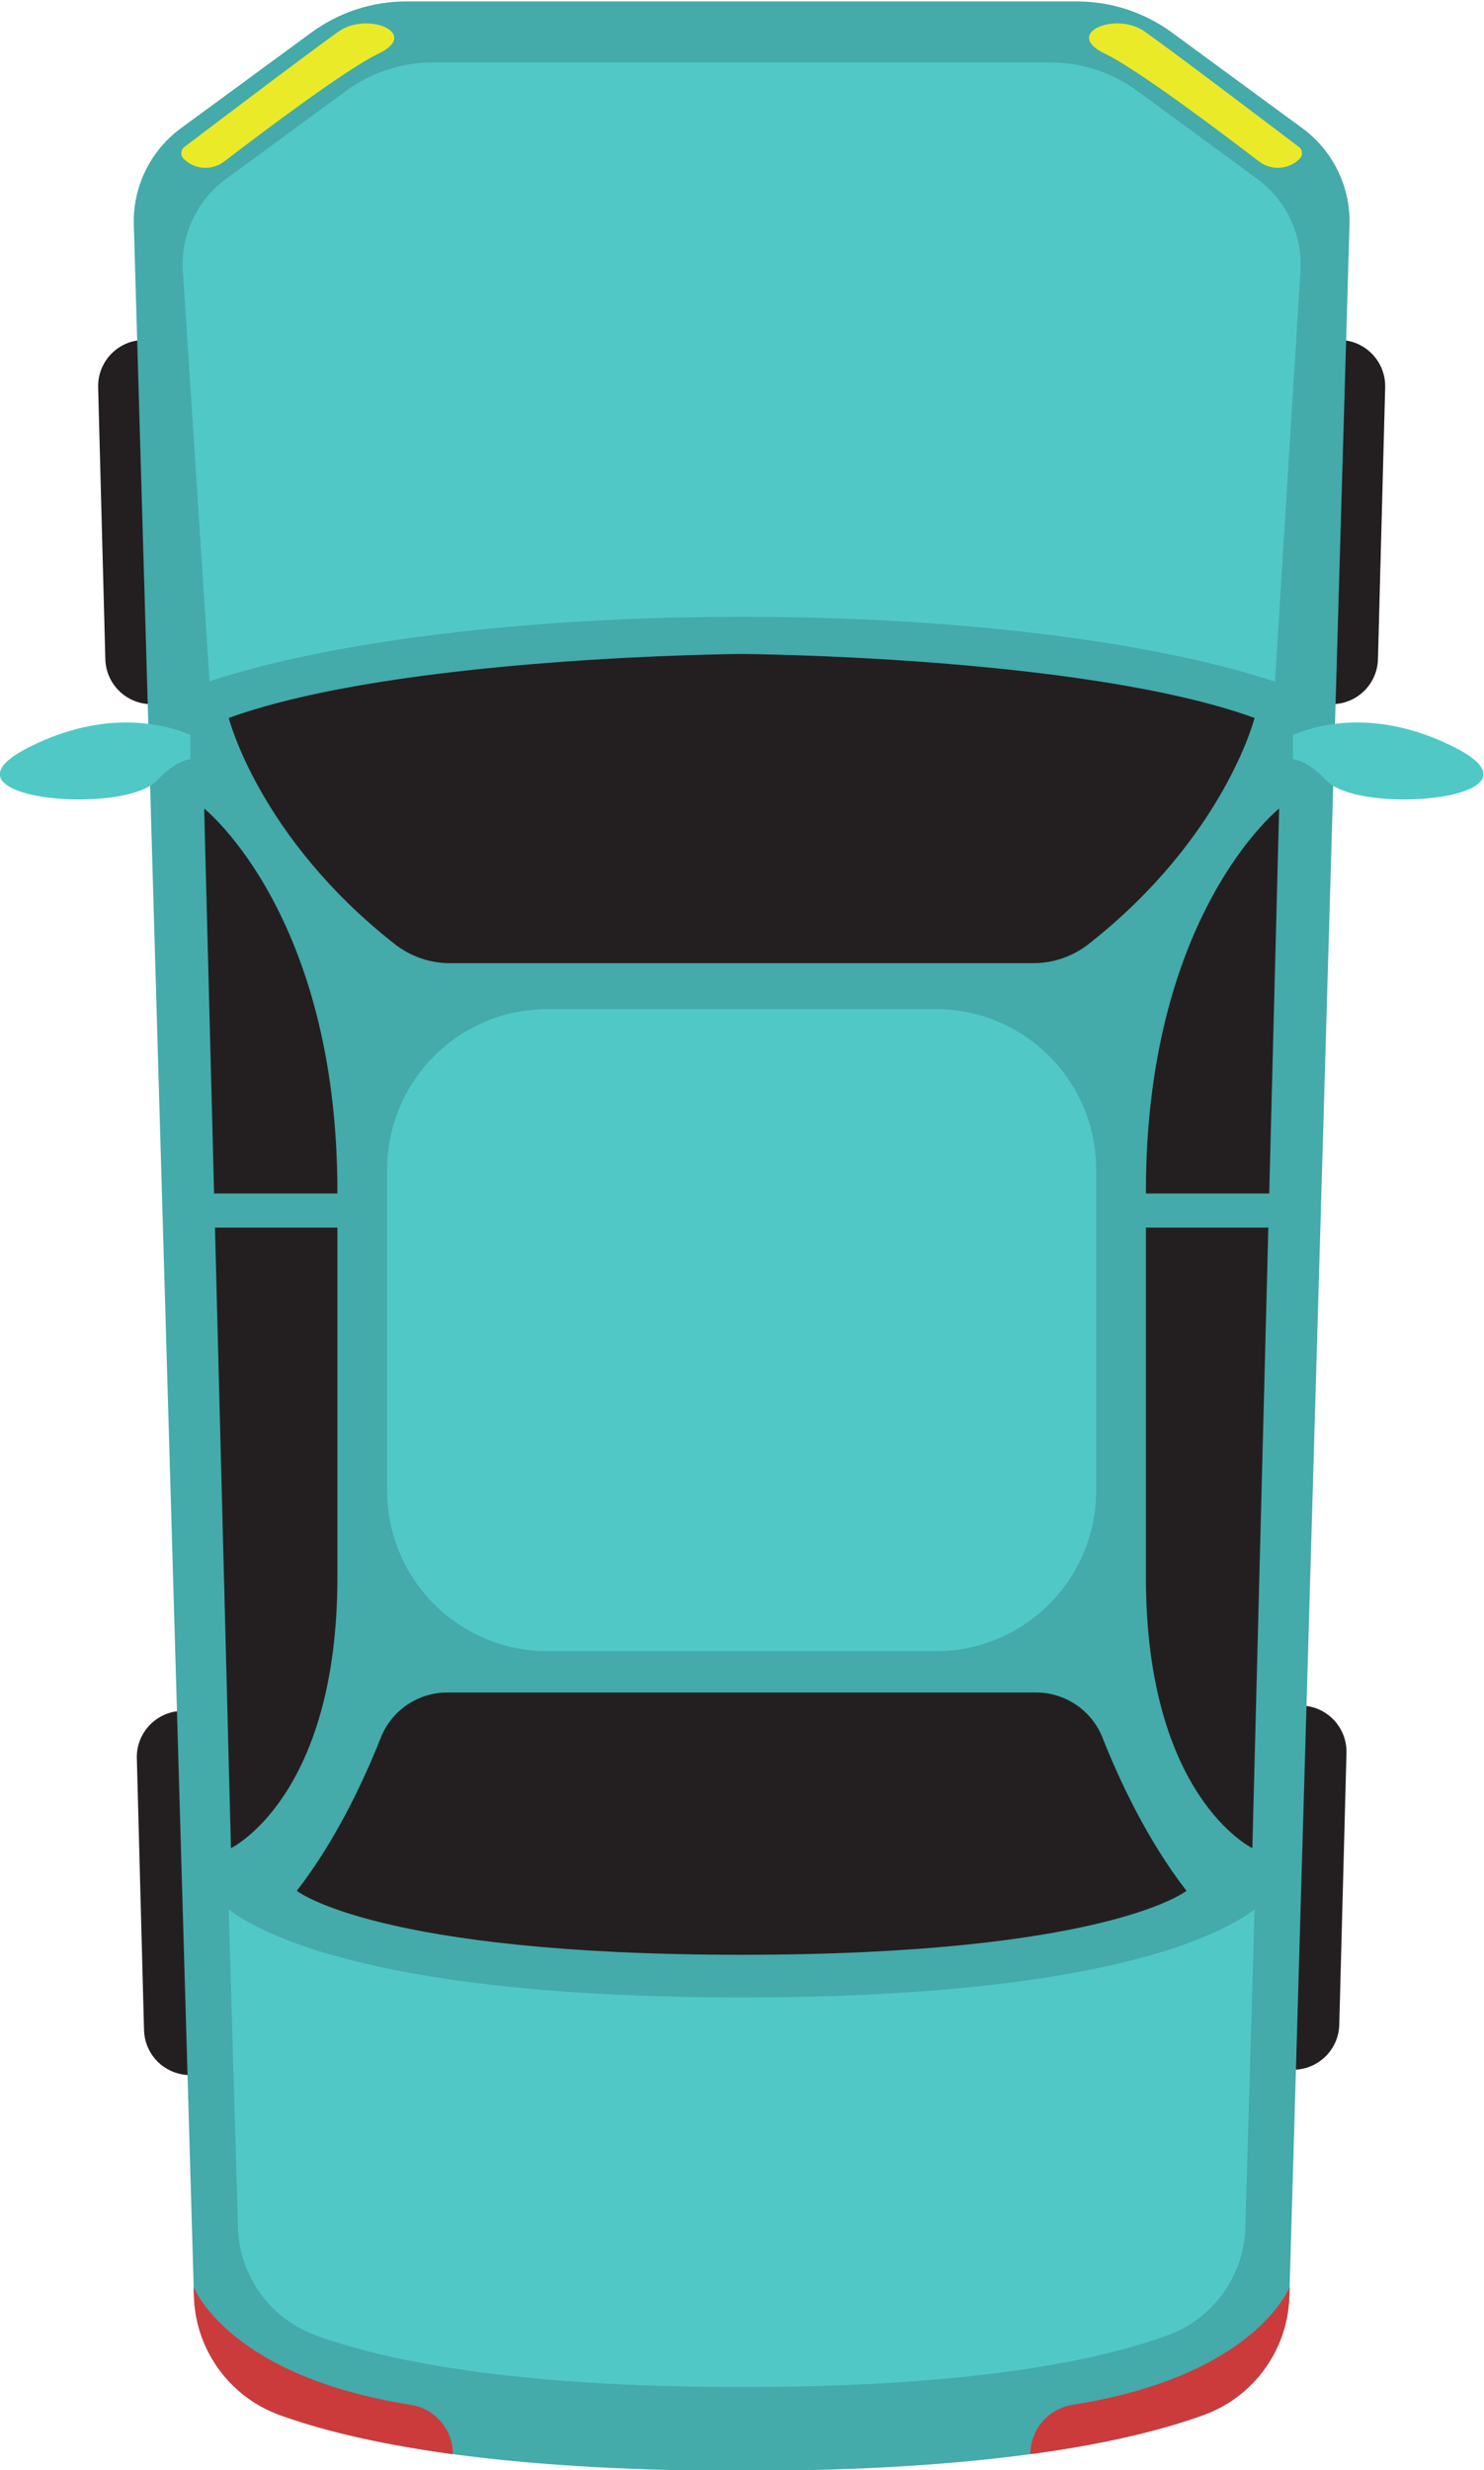 <?xml version="1.0" encoding="UTF-8" standalone="no"?>
<!-- Created with Inkscape (http://www.inkscape.org/) -->

<svg
   version="1.1"
   id="svg18"
   width="1610.751"
   height="2679.68"
   viewBox="0 0 1610.751 2679.68"
   sodipodi:docname="top_view_car.eps"
   xmlns:inkscape="http://www.inkscape.org/namespaces/inkscape"
   xmlns:sodipodi="http://sodipodi.sourceforge.net/DTD/sodipodi-0.dtd"
   xmlns="http://www.w3.org/2000/svg"
   xmlns:svg="http://www.w3.org/2000/svg">
  <defs
     id="defs22" />
  <sodipodi:namedview
     id="namedview20"
     pagecolor="#ffffff"
     bordercolor="#000000"
     borderopacity="0.25"
     inkscape:showpageshadow="2"
     inkscape:pageopacity="0.0"
     inkscape:pagecheckerboard="0"
     inkscape:deskcolor="#d1d1d1"
     showgrid="false" />
  <g
     id="g26"
     inkscape:groupmode="layer"
     inkscape:label="Page 1"
     transform="matrix(1.333,0,0,-1.333,-703.777,6204.293)">
    <g
       id="g3752">
      <path
         d="m 1619.27,4377.68 -23.52,0.62 -7.85,-296.38 23.52,-0.62 c 20.75,-0.55 38.02,15.83 38.57,36.58 l 5.86,221.23 c 0.55,20.75 -15.83,38.02 -36.58,38.57"
         style="fill:#231f20;fill-opacity:1;fill-rule:nonzero;stroke:none;stroke-width:0.1"
         id="path44"
         inkscape:export-filename="./path44.svg"
         inkscape:export-xdpi="96"
         inkscape:export-ydpi="96" />
      <path
         d="m 644.46,4377.68 23.521,0.62 7.854,-296.38 -23.521,-0.62 c -20.754,-0.55 -38.024,15.83 -38.574,36.58 l -5.863,221.23 c -0.55,20.75 15.829,38.02 36.583,38.57"
         style="fill:#231f20;fill-opacity:1;fill-rule:nonzero;stroke:none;stroke-width:0.1"
         id="path46" />
      <path
         d="m 1587.76,3266.29 -23.52,0.62 -7.85,-296.38 23.52,-0.62 c 20.75,-0.55 38.02,15.83 38.57,36.58 l 5.87,221.23 c 0.55,20.75 -15.83,38.02 -36.59,38.57"
         style="fill:#231f20;fill-opacity:1;fill-rule:nonzero;stroke:none;stroke-width:0.1"
         id="path48" />
      <path
         d="m 675.967,3261.95 23.521,0.62 7.854,-296.38 -23.521,-0.62 c -20.754,-0.55 -38.025,15.83 -38.574,36.58 l -5.863,221.23 c -0.55,20.75 15.829,38.02 36.583,38.57"
         style="fill:#231f20;fill-opacity:1;fill-rule:nonzero;stroke:none;stroke-width:0.1"
         id="path50" />
      <path
         d="m 1626.8,4471.53 -48.96,-1686 c -1.26,-43.42 -28.83,-81.76 -69.67,-96.58 -60.95,-22.12 -173.37,-45.49 -376.3,-45.49 -202.946,0 -315.366,23.37 -376.317,45.49 -5.037,1.83 -9.873,4.01 -14.48,6.53 -32.754,17.83 -54.08,51.98 -55.183,90.05 l -0.223,7.61 v 0 L 636.93,4471.53 c -0.896,30.87 13.444,60.21 38.346,78.48 l 106.221,77.9 c 22.414,16.44 49.487,25.31 77.281,25.31 h 546.172 c 27.8,0 54.87,-8.87 77.28,-25.31 l 106.22,-77.9 c 24.91,-18.27 39.24,-47.61 38.35,-78.48"
         style="fill:#44aaaa;fill-opacity:1;fill-rule:nonzero;stroke:none;stroke-width:0.1"
         id="path52" />
      <path
         d="m 1131.87,3028.75 c -291.742,0 -389.274,50.14 -417.656,71.59 l 7.517,-258.89 c 1.145,-39.42 26.207,-74.13 63.24,-87.68 55.871,-20.43 159.355,-42.13 346.899,-42.13 187.53,0 291.02,21.7 346.89,42.13 37.03,13.55 62.09,48.26 63.24,87.68 l 7.52,258.89 c -28.39,-21.45 -125.92,-71.59 -417.65,-71.59"
         style="fill:#50c9c6;fill-opacity:1;fill-rule:nonzero;stroke:none;stroke-width:0.1"
         id="path54" />
      <path
         d="m 1566.15,4099.56 20.9,336.95 c 0.82,28.39 -12.36,55.38 -35.27,72.18 l -97.69,71.64 c -20.61,15.12 -45.51,23.27 -71.07,23.27 H 1131.87 880.712 c -25.563,0 -50.46,-8.15 -71.074,-23.27 l -97.69,-71.64 c -22.905,-16.8 -36.089,-43.79 -35.264,-72.18 l 21.877,-336.62 c 96.362,31.78 254.526,52.5 433.309,52.5 179.38,0 338.01,-20.86 434.28,-52.83"
         style="fill:#50c9c6;fill-opacity:1;fill-rule:nonzero;stroke:none;stroke-width:0.1"
         id="path56" />
      <path
         d="m 1131.87,4122.14 c 0,0 -278.703,-1.74 -417.656,-52.07 0,0 24.598,-97.23 135.106,-184 12.837,-10.07 28.671,-15.58 44.992,-15.58 h 237.558 237.55 c 16.32,0 32.15,5.51 44.99,15.58 110.51,86.77 135.11,184 135.11,184 -138.96,50.33 -417.65,52.07 -417.65,52.07"
         style="fill:#231f20;fill-opacity:1;fill-rule:nonzero;stroke:none;stroke-width:0.1"
         id="path58" />
      <path
         d="m 694.219,3996.31 c 0,0 108.472,-85.91 108.472,-311.53 0,-225.62 0,-135.4 0,-314.15 0,-178.74 -86.669,-220.39 -86.669,-220.39 l -21.803,846.07"
         style="fill:#231f20;fill-opacity:1;fill-rule:nonzero;stroke:none;stroke-width:0.1"
         id="path60" />
      <path
         d="m 1569.51,3996.31 c 0,0 -108.47,-85.91 -108.47,-311.53 0,-225.62 0,-135.4 0,-314.15 0,-178.74 86.67,-220.39 86.67,-220.39 l 21.8,846.07"
         style="fill:#231f20;fill-opacity:1;fill-rule:nonzero;stroke:none;stroke-width:0.1"
         id="path62" />
      <path
         d="m 1425.69,3240.15 c -8.8,22.21 -30.28,36.78 -54.17,36.78 H 1131.87 892.21 c -23.89,0 -45.368,-14.57 -54.167,-36.78 -13.146,-33.19 -36.06,-83.03 -68.4,-124.63 0,0 64.938,-52.06 362.227,-52.06 297.28,0 362.22,52.06 362.22,52.06 -32.34,41.6 -55.26,91.44 -68.4,124.63"
         style="fill:#231f20;fill-opacity:1;fill-rule:nonzero;stroke:none;stroke-width:0.1"
         id="path64" />
      <path
         d="m 803.792,4628.8 c -20.311,-14.21 -102.897,-76.74 -125.676,-94.01 -3.091,-2.34 -3.399,-6.87 -0.657,-9.61 8.941,-8.95 23.123,-9.88 33.159,-2.19 32.085,24.59 99.478,75.3 125.463,87.7 34.651,16.54 -8.663,34.65 -32.289,18.11"
         style="fill:#eaea28;fill-opacity:1;fill-rule:nonzero;stroke:none;stroke-width:0.1"
         id="path66" />
      <path
         d="m 1459.94,4628.8 c 20.31,-14.21 102.9,-76.74 125.67,-94.01 3.1,-2.34 3.4,-6.87 0.66,-9.61 -8.94,-8.95 -23.12,-9.88 -33.16,-2.19 -32.08,24.59 -99.48,75.3 -125.46,87.7 -34.65,16.54 8.66,34.65 32.29,18.11"
         style="fill:#eaea28;fill-opacity:1;fill-rule:nonzero;stroke:none;stroke-width:0.1"
         id="path68" />
      <path
         d="m 862.35,2697.21 c -148.47,23.38 -176.37,95.11 -176.683,95.93 l 0.223,-7.61 c 0.036,-1.21 0.093,-2.43 0.165,-3.63 0.073,-1.1 0.156,-2.2 0.259,-3.29 0.016,-0.13 0.026,-0.26 0.037,-0.38 0.166,-1.69 0.373,-3.37 0.616,-5.03 0.083,-0.58 0.177,-1.16 0.27,-1.74 0.093,-0.57 0.192,-1.15 0.295,-1.72 0.078,-0.44 0.161,-0.88 0.244,-1.31 0.135,-0.71 0.28,-1.41 0.43,-2.12 0.125,-0.57 0.249,-1.13 0.383,-1.7 0.13,-0.56 0.265,-1.13 0.405,-1.69 l 0.005,-0.02 c 0.14,-0.56 0.28,-1.11 0.43,-1.66 0.14,-0.54 0.29,-1.08 0.441,-1.62 0.176,-0.62 0.357,-1.24 0.549,-1.86 0.14,-0.45 0.28,-0.92 0.425,-1.37 l 0.078,-0.24 c 0.135,-0.42 0.274,-0.84 0.414,-1.26 0.213,-0.64 0.435,-1.28 0.664,-1.92 0.16,-0.46 0.326,-0.91 0.492,-1.37 0.43,-1.15 0.881,-2.29 1.347,-3.43 0.218,-0.53 0.441,-1.06 0.669,-1.59 0.228,-0.52 0.456,-1.05 0.695,-1.57 0.222,-0.49 0.445,-0.98 0.678,-1.47 0.104,-0.23 0.208,-0.46 0.316,-0.68 0.4,-0.83 0.809,-1.66 1.229,-2.49 0.186,-0.36 0.373,-0.72 0.565,-1.08 0.145,-0.29 0.3,-0.58 0.456,-0.86 0.145,-0.28 0.295,-0.56 0.45,-0.84 1.55,-2.83 3.224,-5.58 5.022,-8.25 0.208,-0.31 0.415,-0.62 0.627,-0.92 0.332,-0.49 0.674,-0.97 1.011,-1.45 0.202,-0.28 0.399,-0.56 0.607,-0.84 0.321,-0.44 0.647,-0.88 0.979,-1.32 0.197,-0.26 0.394,-0.52 0.591,-0.78 0.591,-0.77 1.186,-1.53 1.793,-2.28 0.352,-0.44 0.71,-0.87 1.068,-1.3 0.238,-0.28 0.476,-0.57 0.72,-0.85 8.276,-9.68 18.32,-17.9 29.758,-24.12 4.607,-2.52 9.443,-4.7 14.48,-6.53 31.515,-11.43 76.789,-23.21 141.218,-31.91 0,20.04 -14.62,37.06 -34.421,40.17"
         style="fill:#cc3b3b;fill-opacity:1;fill-rule:nonzero;stroke:none;stroke-width:0.1"
         id="path70" />
      <path
         d="m 1401.38,2697.21 c -19.8,-3.11 -34.42,-20.13 -34.42,-40.17 64.43,8.7 109.7,20.48 141.22,31.91 5.03,1.83 9.87,4.01 14.48,6.53 11.43,6.22 21.48,14.44 29.75,24.12 0.25,0.28 0.49,0.57 0.72,0.85 0.36,0.43 0.72,0.86 1.07,1.3 0.61,0.75 1.2,1.51 1.79,2.28 0.2,0.26 0.4,0.52 0.6,0.78 0.33,0.44 0.65,0.88 0.97,1.32 0.21,0.28 0.41,0.56 0.61,0.84 0.34,0.48 0.68,0.96 1.01,1.45 0.21,0.3 0.42,0.61 0.63,0.92 1.8,2.67 3.47,5.42 5.02,8.25 0.16,0.28 0.31,0.56 0.45,0.84 0.16,0.28 0.31,0.57 0.46,0.86 0.19,0.36 0.38,0.72 0.56,1.08 0.42,0.83 0.83,1.66 1.23,2.49 0.11,0.22 0.21,0.45 0.32,0.68 0.23,0.49 0.45,0.98 0.68,1.47 0.23,0.52 0.46,1.05 0.69,1.57 0.23,0.53 0.45,1.06 0.67,1.59 0.47,1.14 0.92,2.28 1.35,3.43 0.16,0.46 0.33,0.91 0.49,1.37 0.23,0.64 0.45,1.28 0.66,1.92 0.14,0.42 0.28,0.84 0.42,1.26 l 0.07,0.24 c 0.15,0.45 0.29,0.92 0.43,1.37 0.19,0.62 0.37,1.24 0.55,1.86 0.15,0.54 0.3,1.08 0.44,1.62 0.15,0.55 0.29,1.1 0.43,1.66 v 0.02 c 0.14,0.56 0.28,1.13 0.41,1.69 0.13,0.57 0.26,1.13 0.38,1.7 0.15,0.71 0.3,1.41 0.43,2.12 0.09,0.43 0.17,0.87 0.25,1.31 0.1,0.57 0.2,1.15 0.29,1.72 0.09,0.58 0.19,1.16 0.27,1.74 0.24,1.66 0.45,3.34 0.62,5.03 0.01,0.12 0.02,0.25 0.03,0.38 0.11,1.09 0.19,2.19 0.26,3.29 0.08,1.2 0.13,2.42 0.17,3.63 l 0.22,7.61 c -0.31,-0.82 -28.21,-72.55 -176.68,-95.93"
         style="fill:#cc3b3b;fill-opacity:1;fill-rule:nonzero;stroke:none;stroke-width:0.1"
         id="path72" />
      <path
         d="m 1712.17,4046.28 c -63.62,32.05 -112.23,18.17 -131.44,9.95 v -19.68 c 5.2,-0.71 11.93,-3.53 20.22,-10.63 2.3,-1.96 4.72,-4.25 7.26,-6.92 18.61,-19.54 95.83,-19.44 120.25,-4.75 12.12,7.29 11.23,18.17 -16.29,32.03"
         style="fill:#50c9c6;fill-opacity:1;fill-rule:nonzero;stroke:none;stroke-width:0.1"
         id="path74" />
      <path
         d="m 551.554,4046.28 c 63.624,32.05 112.237,18.17 131.443,9.95 v -19.68 c -5.203,-0.71 -11.927,-3.53 -20.223,-10.63 -2.296,-1.96 -4.717,-4.25 -7.256,-6.92 -18.61,-19.54 -95.828,-19.44 -120.249,-4.75 -12.117,7.29 -11.232,18.17 16.285,32.03"
         style="fill:#50c9c6;fill-opacity:1;fill-rule:nonzero;stroke:none;stroke-width:0.1"
         id="path76" />
      <path
         d="m 1453.45,3683.05 h 127.28 v -27.77 h -127.28 v 27.77"
         style="fill:#44aaaa;fill-opacity:1;fill-rule:nonzero;stroke:none;stroke-width:0.1"
         id="path78" />
      <path
         d="m 684.813,3683.05 h 127.284 v -27.77 H 684.813 v 27.77"
         style="fill:#44aaaa;fill-opacity:1;fill-rule:nonzero;stroke:none;stroke-width:0.1"
         id="path80" />
      <path
         d="M 1289.93,3310.55 H 973.805 c -72.131,0 -130.605,58.47 -130.605,130.6 v 261.38 c 0,72.13 58.474,130.6 130.605,130.6 h 316.125 c 72.13,0 130.6,-58.47 130.6,-130.6 v -261.38 c 0,-72.13 -58.47,-130.6 -130.6,-130.6"
         style="fill:#50c9c6;fill-opacity:1;fill-rule:nonzero;stroke:none;stroke-width:0.1"
         id="path82" />
    </g>
  </g>
</svg>
